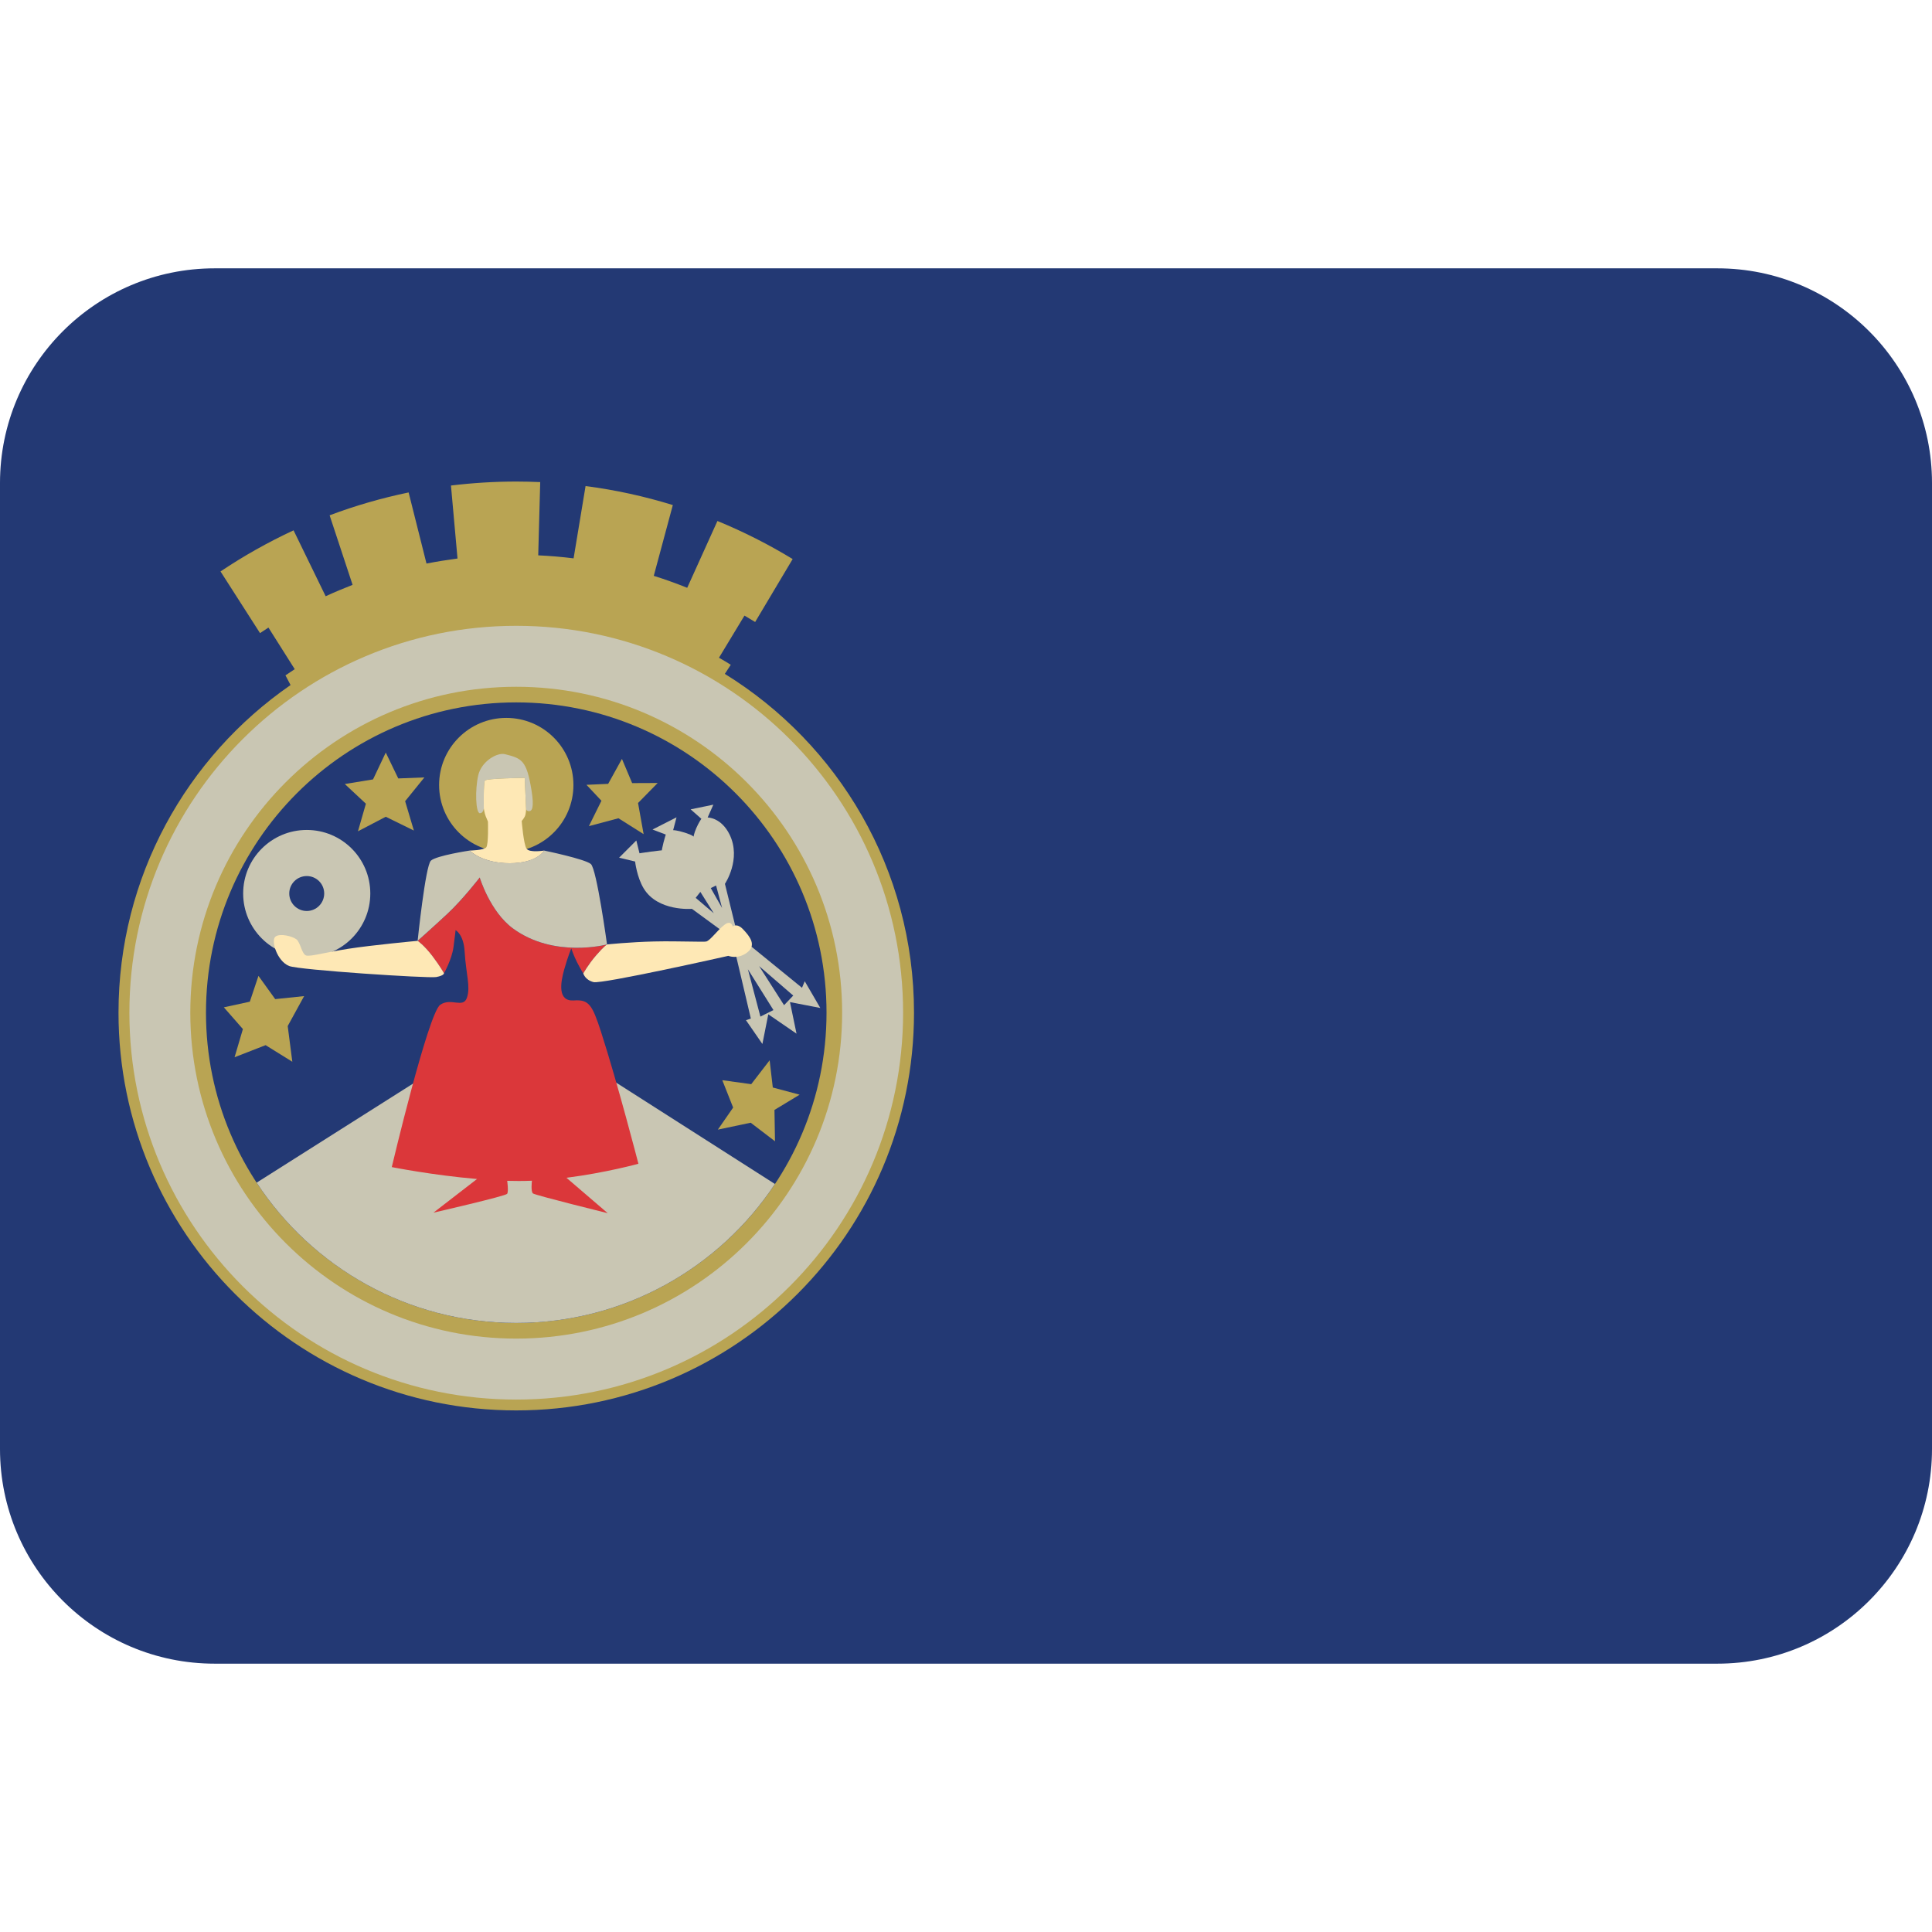 <svg xmlns:dc="http://purl.org/dc/elements/1.1/" xmlns:cc="http://creativecommons.org/ns#" xmlns:rdf="http://www.w3.org/1999/02/22-rdf-syntax-ns#" xmlns:svg="http://www.w3.org/2000/svg" xmlns="http://www.w3.org/2000/svg" viewBox="0 0 45 45" style="enable-background:new 0 0 45 45;" xml:space="preserve" version="1.1" id="svg2"><defs id="defs6"><clipPath id="clipPath16" clipPathUnits="userSpaceOnUse"><path id="path18" d="M 4,31 C 1.791,31 0,29.209 0,27 L 0,27 0,9 C 0,6.791 1.791,5 4,5 l 0,0 28,0 c 2.209,0 4,1.791 4,4 l 0,0 0,18 c 0,2.209 -1.791,4 -4,4 l 0,0 -28,0 z"/></clipPath></defs><g transform="matrix(1.25,0,0,-1.25,0,45)" id="g10"><g id="g12"><g clip-path="url(#clipPath16)" id="g14"><g id="g20"><path id="path20" style="fill:#233974;fill-opacity:1;fill-rule:nonzero;stroke:none" d="M 32,31 H 4 C 1.791,31 0,29.209 0,27 V 9 C 0,6.791 1.791,5 4,5 h 28 c 2.209,0 4,1.791 4,4 v 18 c 0,2.209 -1.791,4 -4,4"/></g><g id="g24"><path id="path30" style="fill:#b9a453;fill-opacity:1;fill-rule:nonzero;stroke:none" d="m 5.319,23.416 c 0.057,0.039 0.115,0.078 0.173,0.115 l -0.49,0.775 c -0.052,-0.034 -0.104,-0.068 -0.157,-0.103 l -0.736,1.149 c 0.431,0.289 0.886,0.545 1.361,0.766 l 0.598,-1.228 c 0.165,0.076 0.333,0.146 0.502,0.212 l -0.428,1.296 c 0.475,0.179 0.967,0.321 1.472,0.426 l 0.333,-1.325 c 0.19,0.037 0.383,0.068 0.578,0.094 l -0.122,1.36 c 0.398,0.048 0.805,0.074 1.216,0.074 0.15,0 0.299,-0.004 0.447,-0.01 l -0.037,-1.365 c 0.222,-0.01 0.442,-0.029 0.659,-0.056 l 0.223,1.347 c 0.558,-0.072 1.102,-0.192 1.626,-0.354 l -0.355,-1.319 c 0.212,-0.066 0.419,-0.141 0.623,-0.223 l 0.563,1.245 c 0.488,-0.2 0.956,-0.438 1.402,-0.709 l -0.699,-1.173 c -0.066,0.041 -0.132,0.08 -0.199,0.119 l -0.475,-0.785 c 0.074,-0.042 0.148,-0.086 0.22,-0.131 l -0.111,-0.17 c 2.115,-1.305 3.525,-3.644 3.525,-6.313 0,-4.092 -3.318,-7.411 -7.412,-7.411 -4.093,0 -7.411,3.319 -7.411,7.411 0,2.532 1.269,4.767 3.206,6.105 z"/><path id="path31" style="fill:#c9c6b3;fill-opacity:1;fill-rule:nonzero;stroke:none" d="m 16.828,17.13 c 0,3.981 -3.228,7.209 -7.209,7.209 -3.981,0 -7.208,-3.228 -7.208,-7.209 0,-3.981 3.227,-7.209 7.208,-7.209 3.981,0 7.209,3.228 7.209,7.209"/><path id="path32" style="fill:#b9a453;fill-opacity:1;fill-rule:nonzero;stroke:none" d="m 15.692,17.13 c 0,3.354 -2.719,6.073 -6.073,6.073 -3.354,0 -6.073,-2.719 -6.073,-6.073 0,-3.354 2.719,-6.073 6.073,-6.073 3.354,0 6.073,2.719 6.073,6.073"/><path id="path33" style="fill:#233974;fill-opacity:1;fill-rule:nonzero;stroke:none" d="m 15.401,17.13 c 0,3.193 -2.588,5.782 -5.782,5.782 -3.193,0 -5.781,-2.589 -5.781,-5.782 0,-3.193 2.588,-5.781 5.781,-5.781 3.194,0 5.782,2.588 5.782,5.781"/><path id="path34" style="fill:#c9c6b3;fill-opacity:1;fill-rule:nonzero;stroke:none" d="m 13.455,19.081 -0.112,0.419 -0.099,-0.048 z m -0.155,-0.098 -0.25,0.398 -0.087,-0.111 z m 0.869,-1.926 0.243,0.122 -0.476,0.76 z m 0.441,0.213 0.171,0.179 -0.636,0.549 z m -0.619,-0.249 -0.353,1.498 -0.745,0.546 c 0,0 -0.637,-0.054 -0.899,0.381 -0.127,0.209 -0.16,0.501 -0.16,0.501 l -0.298,0.071 0.321,0.321 0.059,-0.239 c 0,0 0.054,0.01 0.212,0.031 0.158,0.021 0.204,0.024 0.204,0.024 0,0 0.007,0.049 0.031,0.145 0.025,0.096 0.043,0.149 0.043,0.149 l -0.247,0.094 0.447,0.227 -0.063,-0.239 c 0,0 0.07,0.001 0.22,-0.047 0.15,-0.048 0.161,-0.074 0.161,-0.074 0,0 0.006,0.058 0.051,0.161 0.044,0.102 0.094,0.172 0.094,0.172 l -0.2,0.176 0.423,0.087 -0.106,-0.239 c 0,0 0.252,0.003 0.409,-0.318 0.223,-0.459 -0.087,-0.918 -0.087,-0.918 l 0.236,-0.96 1.2,-0.977 0.051,0.122 0.29,-0.498 -0.565,0.109 0.122,-0.588 -0.526,0.361 -0.11,-0.553 -0.306,0.443 z"/><path id="path35" style="fill:#c9c6b3;fill-opacity:1;fill-rule:nonzero;stroke:none" d="m 6.9,19.351 c 0,0.654 -0.53,1.184 -1.184,1.184 -0.654,0 -1.185,-0.53 -1.185,-1.184 0,-0.654 0.531,-1.185 1.185,-1.185 0.654,0 1.184,0.531 1.184,1.185"/><path id="path36" style="fill:#233974;fill-opacity:1;fill-rule:nonzero;stroke:none" d="m 6.041,19.351 c 0,0.18 -0.146,0.325 -0.325,0.325 -0.18,0 -0.326,-0.145 -0.326,-0.325 0,-0.18 0.146,-0.326 0.326,-0.326 0.179,0 0.325,0.146 0.325,0.326"/><path id="path37" style="fill:#c9c6b3;fill-opacity:1;fill-rule:nonzero;stroke:none" d="m 14.44,13.938 c -1.035,-1.561 -2.808,-2.589 -4.821,-2.589 -2.024,0 -3.804,1.039 -4.837,2.614 l 4.829,3.058 z"/><path id="path38" style="fill:#db373a;fill-opacity:1;fill-rule:nonzero;stroke:none" d="m 8.889,14.031 c -0.832,0.071 -1.589,0.222 -1.589,0.222 0,0 0.679,2.865 0.902,3.023 0.2,0.142 0.428,-0.074 0.499,0.134 0.07,0.207 -0.017,0.427 -0.044,0.866 -0.019,0.316 -0.168,0.392 -0.168,0.392 0,0 -0.008,-0.086 -0.039,-0.317 -0.032,-0.232 -0.177,-0.487 -0.177,-0.487 0,0 -0.071,0.13 -0.22,0.326 -0.149,0.196 -0.27,0.278 -0.27,0.278 0,0 0.274,0.244 0.557,0.506 0.282,0.263 0.6,0.675 0.6,0.675 0,0 0.19,-0.634 0.619,-0.949 0.769,-0.565 1.753,-0.298 1.753,-0.298 0,0 -0.051,-0.028 -0.204,-0.204 -0.153,-0.177 -0.239,-0.337 -0.239,-0.337 0,0 -0.047,0.074 -0.114,0.204 -0.066,0.129 -0.11,0.262 -0.11,0.262 0,0 -0.062,-0.145 -0.133,-0.396 -0.07,-0.251 -0.123,-0.593 0.181,-0.573 0.282,0.021 0.343,-0.083 0.506,-0.584 0.311,-0.963 0.697,-2.459 0.697,-2.459 0,0 -0.604,-0.167 -1.341,-0.261 l 0.769,-0.66 c 0,0 -1.347,0.333 -1.393,0.368 -0.044,0.036 -0.019,0.237 -0.019,0.237 -0.081,-0.003 -0.162,-0.005 -0.243,-0.005 -0.072,0 -0.145,10e-4 -0.218,0.003 0,0 0.028,-0.199 -10e-4,-0.242 -0.03,-0.043 -1.373,-0.351 -1.373,-0.351 z"/><path id="path39" style="fill:#c9c6b3;fill-opacity:1;fill-rule:nonzero;stroke:none" d="m 7.782,18.469 c 0,0 0.274,0.243 0.557,0.506 0.282,0.263 0.6,0.674 0.6,0.674 0,0 0.191,-0.634 0.619,-0.949 0.769,-0.564 1.753,-0.298 1.753,-0.298 0,0 -0.192,1.404 -0.301,1.498 -0.11,0.094 -0.871,0.251 -0.871,0.251 0,0 -0.126,-0.235 -0.643,-0.235 -0.518,0 -0.745,0.235 -0.745,0.235 0,0 -0.62,-0.094 -0.722,-0.188 -0.102,-0.094 -0.247,-1.494 -0.247,-1.494"/><path id="path40" style="fill:#fee8b5;fill-opacity:1;fill-rule:nonzero;stroke:none" d="m 11.312,18.402 c 0,0 -0.051,-0.027 -0.204,-0.204 -0.152,-0.176 -0.239,-0.337 -0.239,-0.337 0,0 0.031,-0.12 0.19,-0.161 0.159,-0.041 2.512,0.489 2.512,0.489 0,0 0.177,-0.073 0.353,0.064 0.177,0.137 0.047,0.298 -0.074,0.427 -0.122,0.13 -0.197,0.055 -0.197,0.055 0,0 -0.027,0.134 -0.16,0.028 -0.134,-0.106 -0.251,-0.278 -0.33,-0.306 -0.04,-0.014 -0.513,0.01 -0.976,0 -0.441,-0.01 -0.875,-0.055 -0.875,-0.055"/><path id="path41" style="fill:#fee8b5;fill-opacity:1;fill-rule:nonzero;stroke:none" d="m 8.273,17.865 c 0,0 -0.07,0.129 -0.22,0.326 -0.149,0.195 -0.27,0.278 -0.27,0.278 0,0 -0.851,-0.079 -1.298,-0.149 -0.447,-0.071 -0.691,-0.145 -0.776,-0.125 -0.087,0.019 -0.11,0.251 -0.189,0.305 -0.078,0.055 -0.302,0.114 -0.388,0.047 -0.087,-0.066 0.027,-0.455 0.255,-0.547 0.186,-0.075 2.59,-0.232 2.74,-0.206 0.15,0.027 0.146,0.071 0.146,0.071"/><path id="path42" style="fill:#b9a453;fill-opacity:1;fill-rule:nonzero;stroke:none" d="m 4.655,17.335 0.161,0.481 0.312,-0.433 0.539,0.056 -0.306,-0.558 0.086,-0.665 -0.498,0.309 -0.578,-0.225 0.155,0.525 -0.355,0.405 z"/><path id="path43" style="fill:#b9a453;fill-opacity:1;fill-rule:nonzero;stroke:none" d="m 6.951,21.477 0.237,0.5 0.233,-0.482 0.487,0.019 -0.359,-0.443 0.163,-0.547 -0.524,0.257 -0.518,-0.271 0.148,0.514 -0.393,0.367 z"/><path id="path44" style="fill:#b9a453;fill-opacity:1;fill-rule:nonzero;stroke:none" d="m 11.332,21.394 0.257,0.465 0.19,-0.451 0.476,0.002 -0.366,-0.373 0.104,-0.58 -0.469,0.296 -0.551,-0.147 0.234,0.473 -0.279,0.297 z"/><path id="path45" style="fill:#b9a453;fill-opacity:1;fill-rule:nonzero;stroke:none" d="m 13.998,15.798 0.343,0.445 0.059,-0.507 0.5,-0.134 -0.469,-0.284 0.01,-0.584 -0.453,0.346 -0.612,-0.129 0.285,0.411 -0.202,0.51 z"/><path id="path46" style="fill:#b9a453;fill-opacity:1;fill-rule:nonzero;stroke:none" d="m 10.685,21.372 c 0,0.691 -0.56,1.251 -1.251,1.251 -0.691,0 -1.252,-0.56 -1.252,-1.251 0,-0.691 0.561,-1.251 1.252,-1.251 0.691,0 1.251,0.56 1.251,1.251"/><path id="path47" style="fill:#fee8b5;fill-opacity:1;fill-rule:nonzero;stroke:none" d="m 9.803,20.932 c 0,0 0,-0.1 -0.026,-0.15 -0.027,-0.05 -0.056,-0.079 -0.056,-0.079 0,0 0.035,-0.438 0.091,-0.518 0.056,-0.079 0.327,-0.034 0.327,-0.034 0,0 -0.125,-0.236 -0.643,-0.236 -0.517,0 -0.745,0.236 -0.745,0.236 0,0 0.261,0.005 0.308,0.058 0.047,0.053 0.033,0.482 0.033,0.482 0,0 -0.018,0.041 -0.042,0.1 -0.023,0.059 -0.035,0.144 -0.035,0.144 0,0 -0.009,0.479 0.02,0.521 0.03,0.041 0.742,0.05 0.742,0.05 z"/><path id="path48" style="fill:#c9c6b3;fill-opacity:1;fill-rule:nonzero;stroke:none" d="m 9.015,20.935 c 0,0 -0.009,0.479 0.021,0.521 0.029,0.041 0.741,0.05 0.741,0.05 l 0.026,-0.574 c 0,0 0,-0.047 0.056,-0.047 0.056,0 0.097,0.073 0.044,0.394 -0.091,0.553 -0.176,0.589 -0.494,0.668 -0.143,0.036 -0.435,-0.129 -0.497,-0.391 -0.062,-0.262 -0.05,-0.709 0.03,-0.709 0.064,0 0.073,0.088 0.073,0.088"/></g></g></g></g></svg>